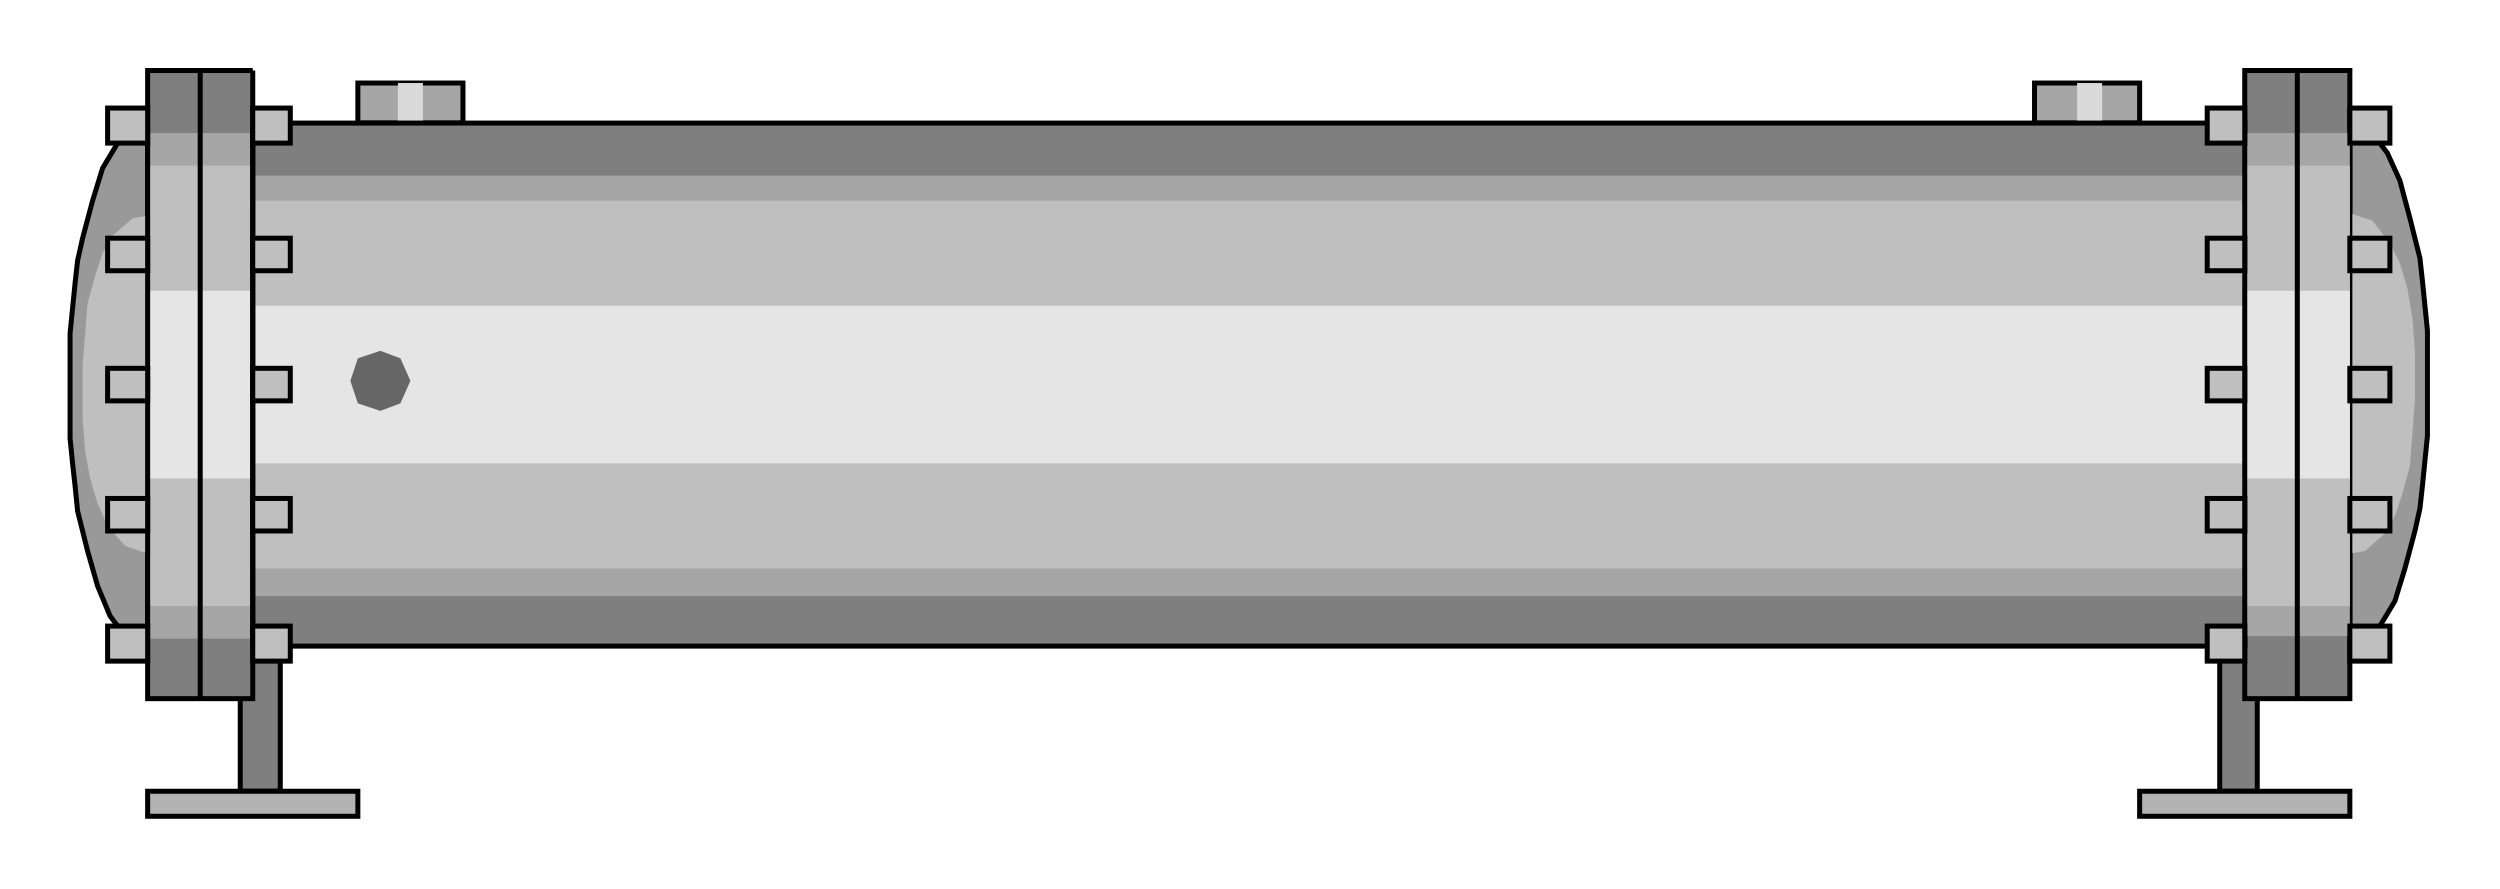  

<svg xmlns:agg="http://www.example.com" xmlns="http://www.w3.org/2000/svg" width="1.608in" height="0.572in" viewBox="0 0 999 355">

<path style="fill:#a6a6a6;stroke:#000;stroke-width:2" d="M813,33 l42,0 0,16 -42,0 0,-16z" />
<path style="fill:#a6a6a6;stroke:#000;stroke-width:2" d="M143,33 l42,0 0,16 -42,0 0,-16z" />
<path style="fill:#d9d9d9" d="M159,33 l10,0 0,16 -10,0 0,-16z" />
<path style="fill:#d9d9d9" d="M830,33 l10,0 0,16 -10,0 0,-16z" />
<path style="fill:#7f7f7f;stroke:#000;stroke-width:2" d="M112,174 l-16,0 0,142 16,0 0,-142z" />
<path style="fill:#7f7f7f;stroke:#000;stroke-width:2" d="M902,174 l-15,0 0,142 15,0 0,-142z" />
<path style="fill:#999;stroke:#000;stroke-width:2" d="M939,153 l0,-105 9,5 6,8 5,11 4,15 2,8 2,8 1,9 1,10 1,10 0,10 0,22 0,10 -1,10 -1,10 -1,9 -2,9 -4,15 -4,13 -6,10 -6,6 -6,2 0,-105z" />
<path style="fill:#999;stroke:#000;stroke-width:2" d="M59,154 l0,104 -9,-4 -6,-8 -5,-12 -4,-14 -2,-8 -2,-8 -1,-10 -1,-9 -1,-10 0,-11 0,-21 0,-10 1,-10 1,-10 1,-9 2,-9 4,-15 4,-13 6,-10 6,-6 6,-2 0,105z" />
<path style="fill:#bfbfbf" d="M59,154 l0,67 -9,-3 -7,-8 -4,-9 -3,-10 -2,-11 -1,-13 0,-7 0,-14 1,-13 1,-12 3,-11 3,-9 4,-7 8,-7 6,-1 0,68z" />
<path style="fill:#bfbfbf" d="M939,153 l0,-68 9,3 7,9 4,8 3,10 2,12 1,13 0,6 0,14 -1,13 -1,13 -3,11 -3,9 -4,7 -8,7 -6,1 0,-68z" />
<path style="fill:#7f7f7f;stroke:#000;stroke-width:2" d="M939,28 l-42,0 0,251 42,0 0,-251z" />
<path style="fill:#7f7f7f" d="M101,49 l796,0 0,209 -796,0 0,-209z" />
<path style="fill:#7f7f7f" d="M101,28 l-42,0 0,251 42,0 0,-251z" />
<path style="fill:#a6a6a6" d="M939,53 l-42,0 0,201 42,0 0,-201z" />
<path style="fill:#a6a6a6" d="M101,70 l796,0 0,168 -796,0 0,-168z" />
<path style="fill:#a6a6a6" d="M101,53 l-42,0 0,202 42,0 0,-202z" />
<path style="fill:#bfbfbf" d="M939,66 l-42,0 0,176 42,0 0,-176z" />
<path style="fill:#bfbfbf" d="M101,80 l796,0 0,147 -796,0 0,-147z" />
<path style="fill:#bfbfbf" d="M101,66 l-42,0 0,176 42,0 0,-176z" />
<path style="fill:#e5e5e5" d="M939,116 l-42,0 0,75 42,0 0,-75z" />
<path style="fill:#e5e5e5" d="M101,122 l796,0 0,63 -796,0 0,-63z" />
<path style="fill:#e5e5e5" d="M101,116 l-42,0 0,75 42,0 0,-75z" />
<path style="fill:none;stroke:#000;stroke-width:2" d="M918,28 l0,251" />
<path style="fill:none;stroke:#000;stroke-width:2" d="M101,49 l796,0 0,209 -796,0 0,-209" />
<path style="fill:none;stroke:#000;stroke-width:2" d="M101,28 l-42,0 0,251 42,0 0,-251" />
<path style="fill:none;stroke:#000;stroke-width:2" d="M80,28 l0,251" />
<path style="fill:#b2b2b2;stroke:#000;stroke-width:2" d="M59,316 l84,0 0,10 -84,0 0,-10z" />
<path style="fill:#b2b2b2;stroke:#000;stroke-width:2" d="M855,316 l84,0 0,10 -84,0 0,-10z" />
<path style="fill:#666" d="M143,161 l-3,-9 3,-9 9,-3 8,3 4,9 -4,9 -8,3 -9,-3z" />
<path style="fill:#bfbfbf;stroke:#000;stroke-width:2" d="M882,250 l15,0 0,14 -15,0 0,-14z" />
<path style="fill:#bfbfbf;stroke:#000;stroke-width:2" d="M882,199 l15,0 0,13 -15,0 0,-13z" />
<path style="fill:#bfbfbf;stroke:#000;stroke-width:2" d="M882,147 l15,0 0,13 -15,0 0,-13z" />
<path style="fill:#bfbfbf;stroke:#000;stroke-width:2" d="M882,95 l15,0 0,13 -15,0 0,-13z" />
<path style="fill:#bfbfbf;stroke:#000;stroke-width:2" d="M882,43 l15,0 0,14 -15,0 0,-14z" />
<path style="fill:#bfbfbf;stroke:#000;stroke-width:2" d="M939,250 l16,0 0,14 -16,0 0,-14z" />
<path style="fill:#bfbfbf;stroke:#000;stroke-width:2" d="M939,199 l16,0 0,13 -16,0 0,-13z" />
<path style="fill:#bfbfbf;stroke:#000;stroke-width:2" d="M939,147 l16,0 0,13 -16,0 0,-13z" />
<path style="fill:#bfbfbf;stroke:#000;stroke-width:2" d="M939,95 l16,0 0,13 -16,0 0,-13z" />
<path style="fill:#bfbfbf;stroke:#000;stroke-width:2" d="M939,43 l16,0 0,14 -16,0 0,-14z" />
<path style="fill:#bfbfbf;stroke:#000;stroke-width:2" d="M43,250 l16,0 0,14 -16,0 0,-14z" />
<path style="fill:#bfbfbf;stroke:#000;stroke-width:2" d="M43,199 l16,0 0,13 -16,0 0,-13z" />
<path style="fill:#bfbfbf;stroke:#000;stroke-width:2" d="M43,147 l16,0 0,13 -16,0 0,-13z" />
<path style="fill:#bfbfbf;stroke:#000;stroke-width:2" d="M43,95 l16,0 0,13 -16,0 0,-13z" />
<path style="fill:#bfbfbf;stroke:#000;stroke-width:2" d="M43,43 l16,0 0,14 -16,0 0,-14z" />
<path style="fill:#bfbfbf;stroke:#000;stroke-width:2" d="M101,250 l15,0 0,14 -15,0 0,-14z" />
<path style="fill:#bfbfbf;stroke:#000;stroke-width:2" d="M101,199 l15,0 0,13 -15,0 0,-13z" />
<path style="fill:#bfbfbf;stroke:#000;stroke-width:2" d="M101,147 l15,0 0,13 -15,0 0,-13z" />
<path style="fill:#bfbfbf;stroke:#000;stroke-width:2" d="M101,95 l15,0 0,13 -15,0 0,-13z" />
<path style="fill:#bfbfbf;stroke:#000;stroke-width:2" d="M101,43 l15,0 0,14 -15,0 0,-14z" />

</svg>
